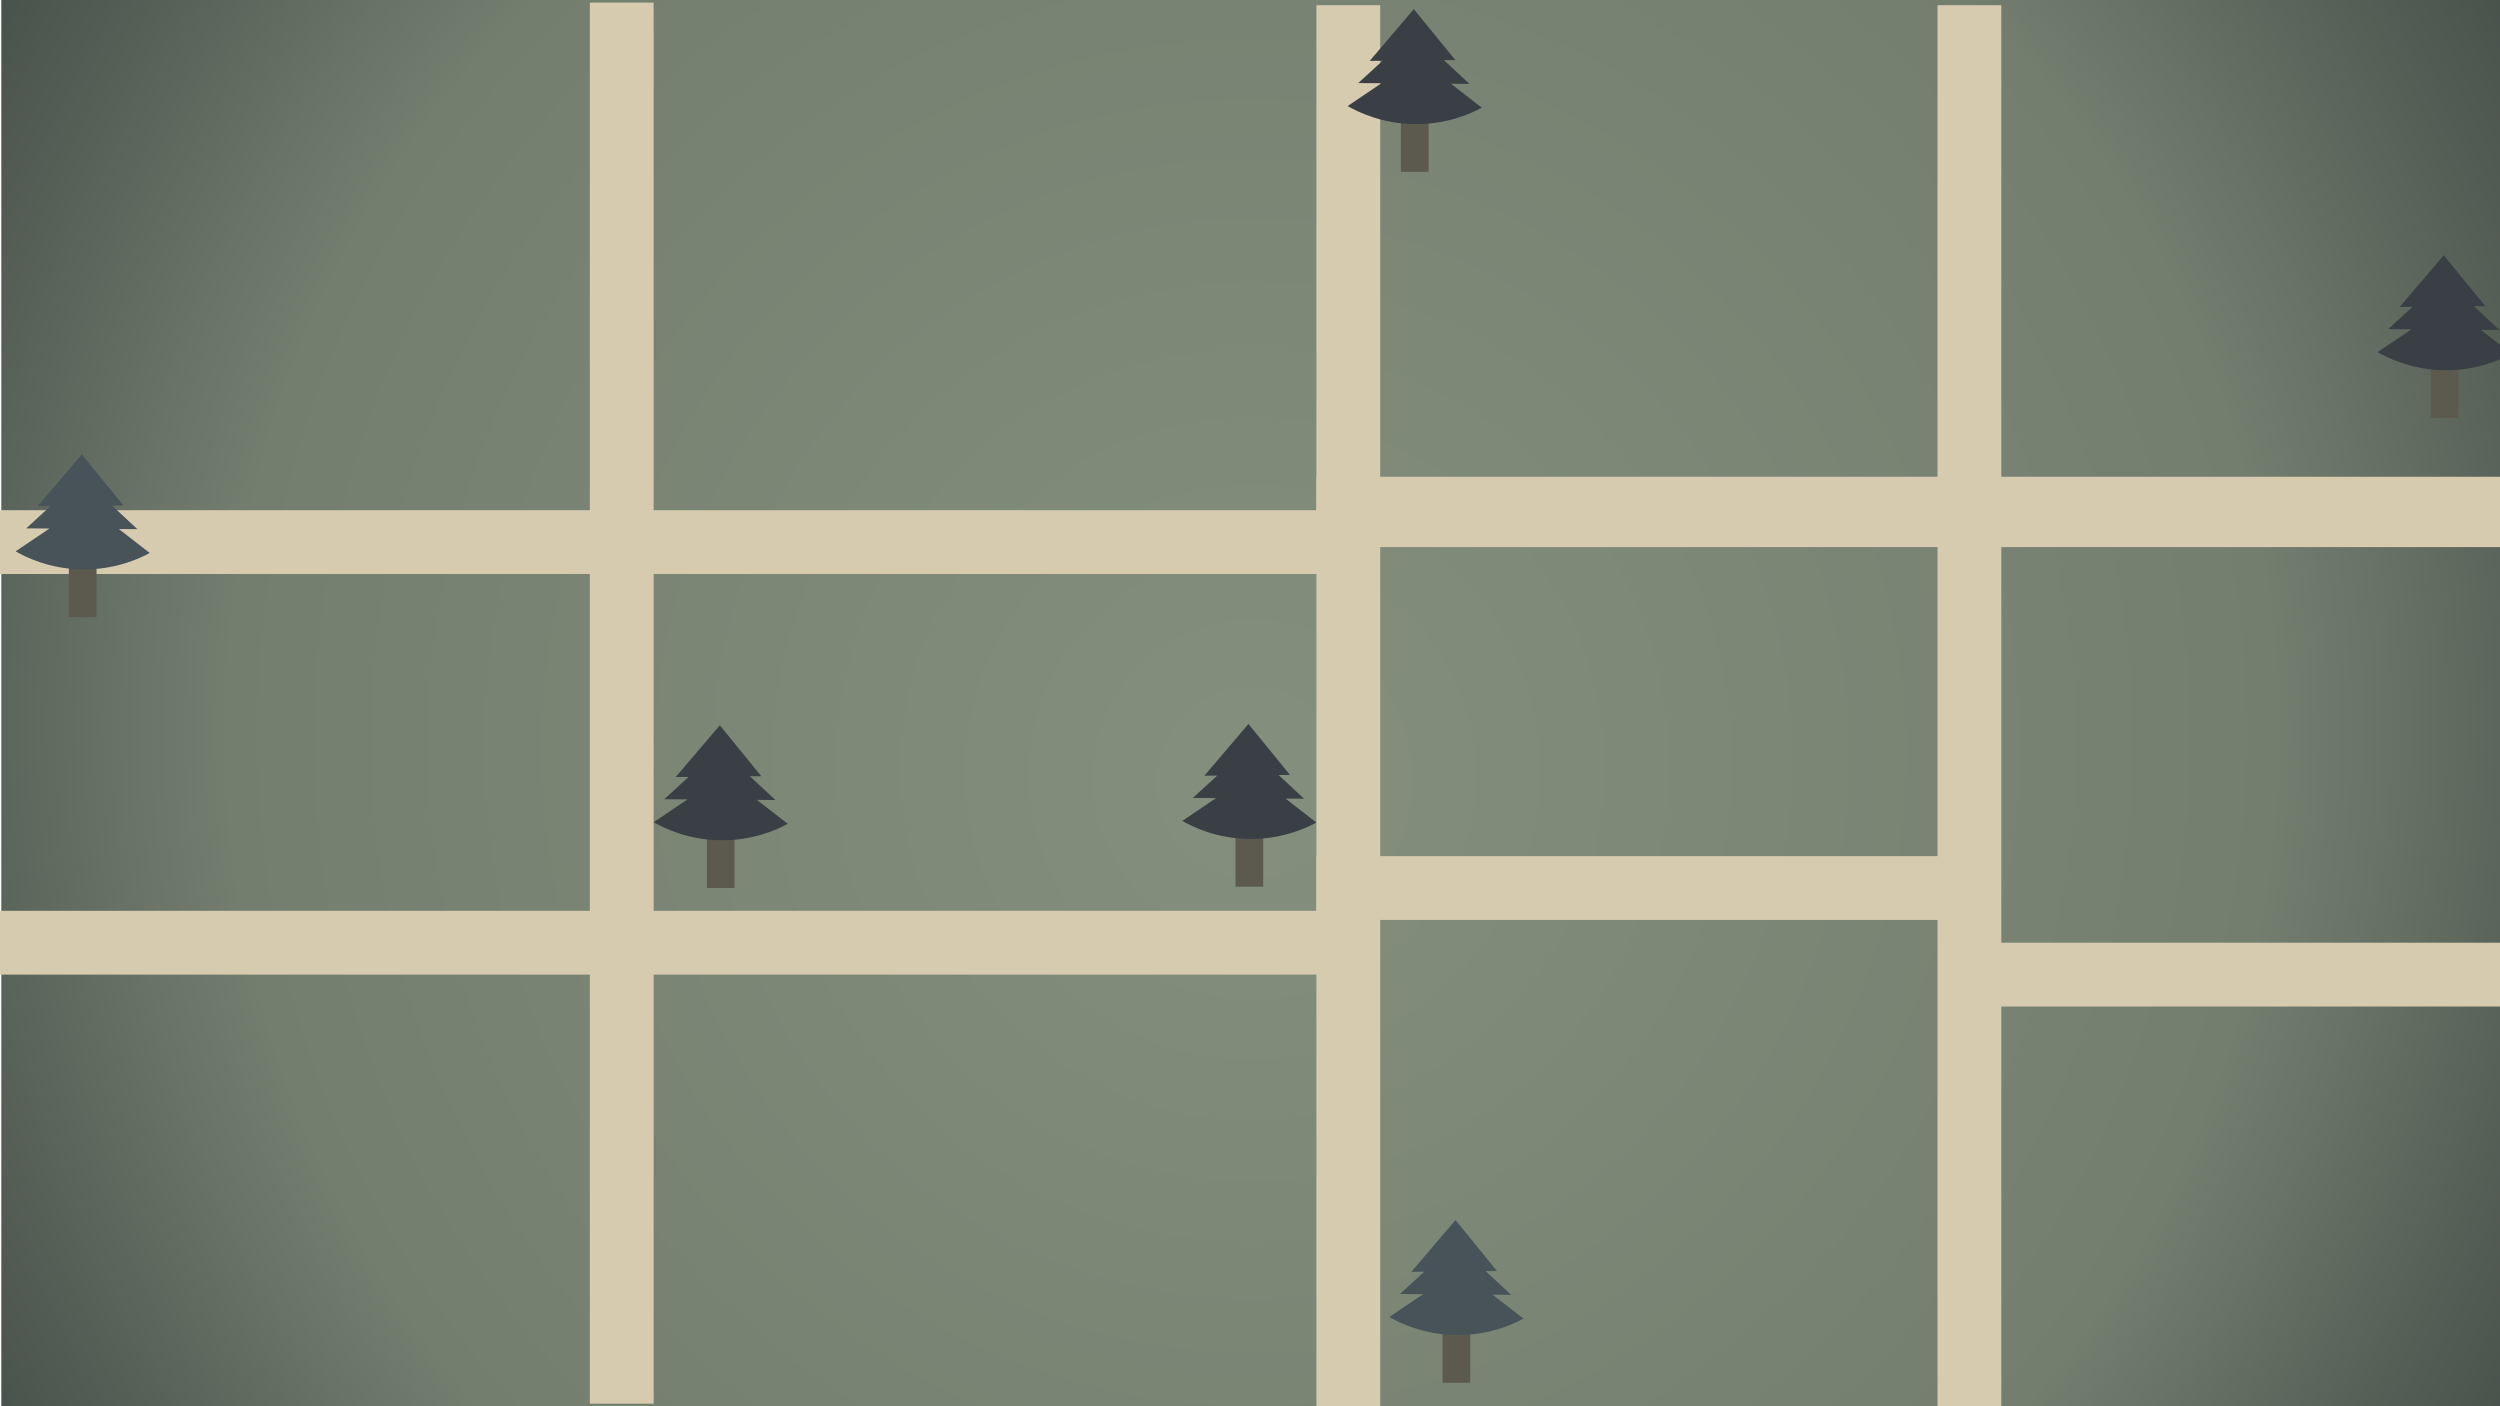 <?xml version="1.0" encoding="utf-8"?>
<!-- Generator: Adobe Illustrator 23.0.5, SVG Export Plug-In . SVG Version: 6.00 Build 0)  -->
<svg version="1.1" id="圖層_1" xmlns="http://www.w3.org/2000/svg" xmlns:xlink="http://www.w3.org/1999/xlink" x="0px" y="0px"
	 viewBox="0 0 1920 1080" style="enable-background:new 0 0 1920 1080;" xml:space="preserve">
<style type="text/css">
	.st0{fill:url(#SVGID_1_);}
	.st1{fill:#D6CBAF;}
	.st2{fill:#5C5A4F;}
	.st3{fill:#393F44;}
	.st4{fill:#475259;}
</style>
<radialGradient id="SVGID_1_" cx="961" cy="540" r="1201.68" fx="962.14" fy="474.86" gradientTransform="matrix(1 0 0 -1 0 1080)" gradientUnits="userSpaceOnUse">
	<stop  offset="0" style="stop-color:#84907D"/>
	<stop  offset="0.654" style="stop-color:#747E6F"/>
	<stop  offset="1" style="stop-color:#3C4441"/>
</radialGradient>
<rect x="1" class="st0" width="1920" height="1080"/>
<rect x="0" y="699.5" class="st1" width="1059" height="49"/>
<rect x="1011" y="366.16" class="st1" width="910" height="54"/>
<rect x="0" y="391.83" class="st1" width="1059" height="49"/>
<rect x="1011" y="657.5" class="st1" width="514" height="49"/>
<rect x="1522" y="724" class="st1" width="399" height="49"/>
<rect x="1011" y="4" class="st1" width="49" height="1076"/>
<rect x="1488" y="4" class="st1" width="49" height="1076"/>
<rect x="453" y="2" class="st1" width="49" height="1076"/>
<g>
	<rect x="1866.87" y="269.35" class="st2" width="21.27" height="51.65"/>
	<path class="st3" d="M1905.28,253.3c4.74,0.04,9.49,0.07,14.23,0.11c-6.52-6.07-13.04-12.14-19.56-18.21
		c2.91-0.03,5.81-0.06,8.72-0.08c-10.62-13.04-21.23-26.08-31.85-39.11c-11.29,13.25-22.59,26.5-33.88,39.74
		c3.3-0.03,6.59-0.06,9.89-0.09c-6.23,5.71-12.46,11.42-18.69,17.13c5.95,0.04,11.9,0.09,17.84,0.13
		c-8.66,5.84-17.32,11.69-25.98,17.53c7.64,4.38,26.02,13.61,51.5,13.88c25.26,0.27,43.74-8.42,51.5-12.62
		C1921.09,265.57,1913.19,259.44,1905.28,253.3z"/>
</g>
<g>
	<rect x="1075.87" y="80.35" class="st2" width="21.27" height="51.65"/>
	<path class="st3" d="M1114.28,64.3c4.74,0.04,9.49,0.07,14.23,0.11c-6.52-6.07-13.04-12.14-19.56-18.21
		c2.91-0.03,5.81-0.06,8.72-0.08c-10.62-13.04-21.23-26.08-31.85-39.11c-11.29,13.25-22.59,26.5-33.88,39.74
		c3.3-0.03,6.59-0.06,9.89-0.09c-6.23,5.71-12.46,11.42-18.69,17.13c5.95,0.04,11.9,0.09,17.84,0.13
		c-8.66,5.84-17.32,11.69-25.98,17.53c7.64,4.38,26.02,13.61,51.5,13.88c25.26,0.27,43.74-8.42,51.5-12.62
		C1130.09,76.57,1122.19,70.44,1114.28,64.3z"/>
</g>
<g>
	<rect x="948.87" y="629.35" class="st2" width="21.27" height="51.65"/>
	<path class="st3" d="M987.28,613.3c4.74,0.04,9.49,0.07,14.23,0.11c-6.52-6.07-13.04-12.14-19.56-18.21
		c2.91-0.03,5.81-0.06,8.72-0.08c-10.62-13.04-21.23-26.08-31.85-39.11c-11.29,13.25-22.59,26.5-33.88,39.74
		c3.3-0.03,6.59-0.06,9.89-0.09c-6.23,5.71-12.46,11.42-18.69,17.13c5.95,0.04,11.9,0.09,17.84,0.13
		c-8.66,5.84-17.32,11.69-25.98,17.53c7.64,4.38,26.02,13.61,51.5,13.88c25.26,0.27,43.74-8.42,51.5-12.62
		C1003.09,625.57,995.19,619.44,987.28,613.3z"/>
</g>
<g>
	<rect x="1107.87" y="1010.35" class="st2" width="21.27" height="51.65"/>
	<path class="st4" d="M1146.28,994.3c4.74,0.04,9.49,0.07,14.23,0.11c-6.52-6.07-13.04-12.14-19.56-18.21
		c2.91-0.03,5.81-0.06,8.72-0.08c-10.62-13.04-21.23-26.08-31.85-39.11c-11.29,13.25-22.59,26.5-33.88,39.74
		c3.3-0.03,6.59-0.06,9.89-0.09c-6.23,5.71-12.46,11.42-18.69,17.13c5.95,0.04,11.9,0.09,17.84,0.13
		c-8.66,5.84-17.32,11.69-25.98,17.53c7.64,4.38,26.02,13.61,51.5,13.88c25.26,0.27,43.74-8.42,51.5-12.62
		C1162.09,1006.57,1154.19,1000.44,1146.28,994.3z"/>
</g>
<g>
	<rect x="52.87" y="422.35" class="st2" width="21.27" height="51.65"/>
	<path class="st4" d="M91.28,406.3c4.74,0.04,9.49,0.07,14.23,0.11c-6.52-6.07-13.04-12.14-19.56-18.21
		c2.91-0.03,5.81-0.06,8.72-0.08C84.05,375.08,73.44,362.04,62.82,349c-11.29,13.25-22.59,26.5-33.88,39.74
		c3.3-0.03,6.59-0.06,9.89-0.09c-6.23,5.71-12.46,11.42-18.69,17.13c5.95,0.04,11.9,0.09,17.84,0.13
		c-8.66,5.84-17.32,11.69-25.98,17.53c7.64,4.38,26.02,13.61,51.5,13.88c25.26,0.27,43.74-8.42,51.5-12.62
		C107.09,418.57,99.19,412.44,91.28,406.3z"/>
</g>
<g>
	<rect x="542.87" y="630.35" class="st2" width="21.27" height="51.65"/>
	<path class="st3" d="M581.28,614.3c4.74,0.04,9.49,0.07,14.23,0.11c-6.52-6.07-13.04-12.14-19.56-18.21
		c2.91-0.03,5.81-0.06,8.72-0.08c-10.62-13.04-21.23-26.08-31.85-39.11c-11.29,13.25-22.59,26.5-33.88,39.74
		c3.3-0.03,6.59-0.06,9.89-0.09c-6.23,5.71-12.46,11.42-18.69,17.13c5.95,0.04,11.9,0.09,17.84,0.13
		c-8.66,5.84-17.32,11.69-25.98,17.53c7.64,4.38,26.02,13.61,51.5,13.88c25.26,0.27,43.74-8.42,51.5-12.62
		C597.09,626.57,589.19,620.44,581.28,614.3z"/>
</g>
</svg>
